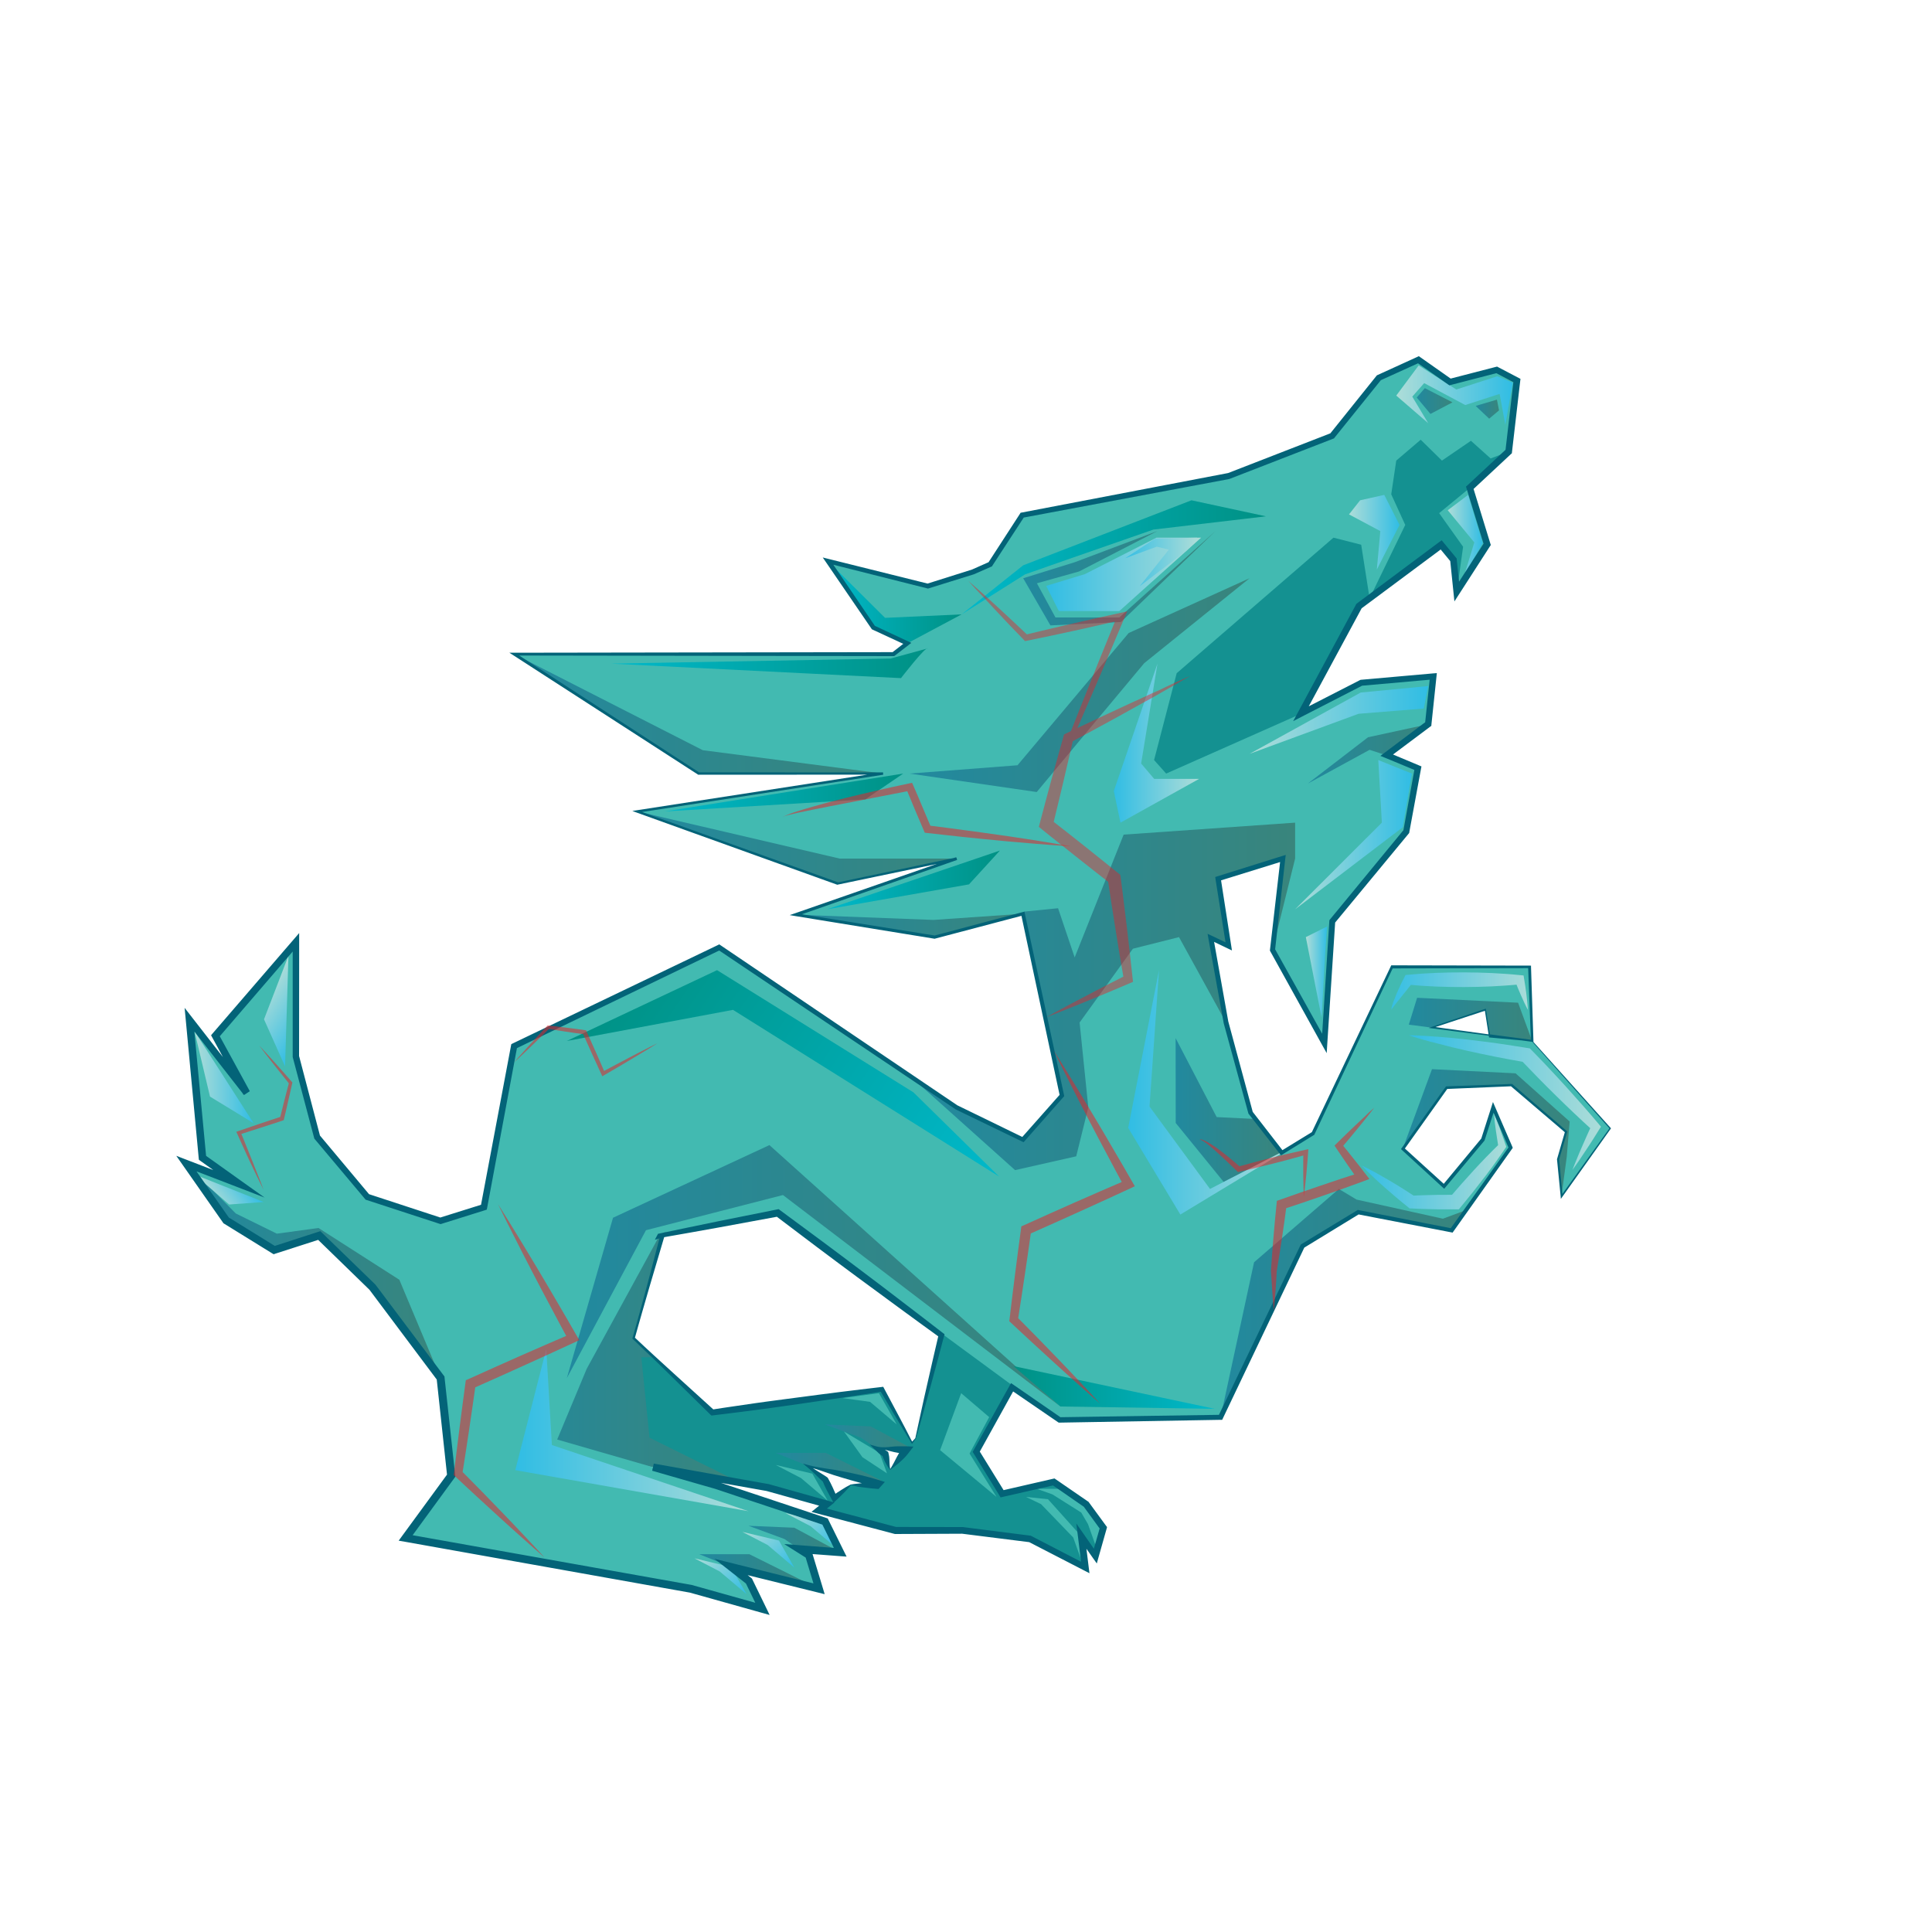 <svg xmlns="http://www.w3.org/2000/svg" xml:space="preserve" id="Layer_1" x="0" y="0" style="enable-background:new 0 0 2000 2000" version="1.1" viewBox="0 0 2000 2000">
  <style>
    .st46{fill:#149191}.st50{fill:#42bab1}.st96{fill:#036378}.st218{opacity:.54}.st219{fill:#e52328}
  </style>
  <path d="m927 1539.9-91.1-22.6 18.5 14.5 14 28.9-74.2-20.8-27.5-4.9-267.7-47.8 47.2-64.5 10.2-89.1 2-18 127.4-36.9-14.4 51.4-15.5 55.2 20.9 19.7 60.7 57.3 175.5-24 35.8 63.8-42.3-3.3 10 6.3z" class="st46"/>
  <linearGradient id="SVGID_1_" x1="498.995" x2="766.732" y1="1405.176" y2="1405.176" gradientUnits="userSpaceOnUse">
    <stop offset="0" style="stop-color:#21899f"/>
    <stop offset="1" style="stop-color:#39857c"/>
  </linearGradient>
  <path d="M766.7 1535 499 1487.2l47.2-64.5 10.2-89.1 119.9-54.9 10.4-3.3-30.8 109.9 20.9 19.7h-12.9l8.5 83.3z" style="fill:url(#SVGID_1_)"/>
  <linearGradient id="SVGID_2_" x1="803.031" x2="926.993" y1="1521.93" y2="1521.93" gradientUnits="userSpaceOnUse">
    <stop offset="0" style="stop-color:#21899f"/>
    <stop offset="1" style="stop-color:#39857c"/>
  </linearGradient>
  <path d="M835.9 1517.3 803 1504h51.8l72.2 35.9z" style="fill:url(#SVGID_2_)"/>
  <linearGradient id="SVGID_3_" x1="853.982" x2="948.858" y1="1488.323" y2="1488.323" gradientUnits="userSpaceOnUse">
    <stop offset="0" style="stop-color:#21899f"/>
    <stop offset="1" style="stop-color:#39857c"/>
  </linearGradient>
  <path d="m906.5 1498.8-15.3-10.5-37.2-13.7 47.4 2 47.5 25.5z" style="fill:url(#SVGID_3_)"/>
  <path d="m977.1 1371.5-29.2 117.6-39.9 48.4-27.3-.4-32.8 26.4 79.1 20.9h69.1l70 8.8 57.2 29.6-4-32.5-21.7-26.6 21.7 26.6 14.5 20.7 8.3-29.3-17.7-24.3-33.6-23.2-53.5 12.3-26.7-43.5 44.6-80.3z" class="st46"/>
  <path d="m1666.7 1168-50.3 70.5-3.7-38.5 8.3-28.3-56.5-48.4-67.2 2.7-45.2 63.3 42.5 38.8 40.4-48.3 10.7-33.4 18 41.8-46 64.5-15 21.1-96.8-18.8-57.6 35.1-84.8 177.3-166.7 2.7-291.7-214.4-122.5 23.6-75.2 137.6-30.6 73.3 164.9 47.6 112.3 37.4 15.8 31.8-42.4-3.3 10 6.3 10.5 34.8-91.1-22.6 18.5 14.5 14 28.9-74.2-20.8-295.2-52.7 47.2-64.5-11-101-70.6-94.1-55-53.5-46.6 15.1-49.6-30.7-41.2-58.8 54.3 20.9-37.6-26.9-13.4-143.1 59.1 75.9-32.3-59.2 83.4-96.7v118.2l22 83.4 51.9 62 75.6 24.8 45-14.1 31.2-166.8 212.4-102.2 196.9 132.7.3.2 48.5 32.7 68.8 33.4 40.3-45.7-40.3-188.2-91.4 24.2-143.7-23.2 166.3-58.1-123 25.8L659.8 840 914 800.8H723.2L532.3 677.1h392.5l14.4-11.1-35.2-16.4-46.9-68.7 103.3 25.8 46.9-14.7 17.8-7.8 33-50.8 213.8-40.6 107.2-41.5 48.3-60.1 41-18.7 32.6 23 48.4-12.5 20.9 10.9-8.5 73.5-40.3 37.7 18.1 58.6-31.5 48.9-3.5-32.9-12.6-15.5-74.2 55.2-10.9 8.1-60.1 111.4 62.3-31.9 74.6-6.6-5.2 49.3-43 32.3 32.3 13.4-12 65.6-76.7 93-8.1 126.3-53.8-96.8 10.8-94.7-67.1 21 11 70-18.5-8.8 15.7 87.4 25.4 93.6 32.3 41.4 32.4-19.9 81.7-172.5h142.4l2.7 76.6-44.2-5.9-4.2-26.3-55.2 18.4 59.4 7.9v.1l.2 1.6 44 4.2z" class="st50"/>
  <path d="m1586 1077.6-44-4.2-.2-1.7z" style="fill:#3e853f"/>
  <path d="m1409.1 563.9 8.7 55.5-10.9 8.1-60.1 111.4-139.6 61.9-12.5-14 23.4-89.9 162.3-140.3zM1521.5 505.1l-31.7 26.1 24.8 34.8-6.5 46.6-3.5-32.9-12.6-15.5-74.2 55.2 36.9-76-14.5-31.7 5.2-34.9 25.3-21.6 22 21.6 30-20.5 20.4 18.3 18.7-7.2z" class="st46"/>
  <linearGradient id="SVGID_5_" x1="532.343" x2="914.039" y1="738.942" y2="738.942" gradientUnits="userSpaceOnUse">
    <stop offset="0" style="stop-color:#21899f"/>
    <stop offset="1" style="stop-color:#39857c"/>
  </linearGradient>
  <path d="m532.3 677.1 195.2 99.5L914 800.8H723.2z" style="fill:url(#SVGID_5_)"/>
  <linearGradient id="SVGID_6_" x1="659.759" x2="990.359" y1="877.328" y2="877.328" gradientUnits="userSpaceOnUse">
    <stop offset="0" style="stop-color:#21899f"/>
    <stop offset="1" style="stop-color:#39857c"/>
  </linearGradient>
  <path d="m659.8 840 209.4 48.8h121.2l-123 25.8z" style="fill:url(#SVGID_6_)"/>
  <linearGradient id="SVGID_7_" x1="824.072" x2="1059.182" y1="958.005" y2="958.005" gradientUnits="userSpaceOnUse">
    <stop offset="0" style="stop-color:#21899f"/>
    <stop offset="1" style="stop-color:#39857c"/>
  </linearGradient>
  <path d="m824.1 946.9 142.2 5.4 92.9-6.4-91.4 24.2z" style="fill:url(#SVGID_7_)"/>
  <linearGradient id="SVGID_8_" x1="1353.881" x2="1478.516" y1="780.393" y2="780.393" gradientUnits="userSpaceOnUse">
    <stop offset="0" style="stop-color:#21899f"/>
    <stop offset="1" style="stop-color:#39857c"/>
  </linearGradient>
  <path d="m1353.9 811.1 62.3-47.9 62.3-13.5-43 32.3-17.7-5.8z" style="fill:url(#SVGID_8_)"/>
  <linearGradient id="SVGID_9_" x1="941.627" x2="1293.51" y1="709.262" y2="709.262" gradientUnits="userSpaceOnUse">
    <stop offset="0" style="stop-color:#21899f"/>
    <stop offset="1" style="stop-color:#39857c"/>
  </linearGradient>
  <path d="m1293.5 598.6-109 87.9-111.3 133.4-131.6-19.1 111.7-8.6 115.1-136.9z" style="fill:url(#SVGID_9_)"/>
  <linearGradient id="SVGID_10_" x1="857.146" x2="995.475" y1="623.408" y2="623.408" gradientUnits="userSpaceOnUse">
    <stop offset="0" style="stop-color:#00b9cb"/>
    <stop offset="1" style="stop-color:#009184"/>
  </linearGradient>
  <path d="m857.1 580.9 59.1 58.7 79.3-3.6-56.3 30-35.2-16.4z" style="fill:url(#SVGID_10_)"/>
  <linearGradient id="SVGID_11_" x1="1059.182" x2="1258.173" y1="598.607" y2="598.607" gradientUnits="userSpaceOnUse">
    <stop offset="0" style="stop-color:#21899f"/>
    <stop offset="1" style="stop-color:#39857c"/>
  </linearGradient>
  <path d="m1198 549.8-85.4 32.2-53.4 16.6 28.2 48.8 73-3.5 97.8-94.1-99.5 89.4h-66.1l-19.2-35.4 43.6-12.2z" style="fill:url(#SVGID_11_)"/>
  <linearGradient id="SVGID_12_" x1="1083.008" x2="1243.358" y1="594.587" y2="594.587" gradientUnits="userSpaceOnUse">
    <stop offset="0" style="stop-color:#30bde4"/>
    <stop offset="1" style="stop-color:#aeddd8"/>
  </linearGradient>
  <path d="M1243.4 556.6h-46.2l-74.1 37.7-40.1 12.2 13.1 26.1h62.6z" style="fill:url(#SVGID_12_)"/>
  <linearGradient id="SVGID_13_" x1="1161.386" x2="1239.99" y1="581.723" y2="581.723" gradientUnits="userSpaceOnUse">
    <stop offset="0" style="stop-color:#30bde4"/>
    <stop offset="1" style="stop-color:#aeddd8"/>
  </linearGradient>
  <path d="m1164.8 577.9 30.5-20.1.6-.4h1.7l26.4-.5 15.1-.3-10.6 13.2-48.7 37.1 38.1-47.9 4.5 13-25.7-6.3 2.4-.4z" style="fill:url(#SVGID_13_)"/>
  <linearGradient id="SVGID_14_" x1="995.475" x2="1310.519" y1="576.936" y2="576.936" gradientUnits="userSpaceOnUse">
    <stop offset="0" style="stop-color:#00b9cb"/>
    <stop offset="1" style="stop-color:#009184"/>
  </linearGradient>
  <path d="m1310.5 534.5-77.1-16.6-174.2 67.3-63.7 50.8 65.6-41.4 46.2-16.2 86.7-30.2z" style="fill:url(#SVGID_14_)"/>
  <linearGradient id="SVGID_15_" x1="1060.966" x2="1059.182" y1="948.173" y2="948.173" gradientUnits="userSpaceOnUse">
    <stop offset="0" style="stop-color:#3a7c3b"/>
    <stop offset="1" style="stop-color:#2e6431"/>
  </linearGradient>
  <path d="m1061 949.7-.8.7-1-4.5z" style="fill:url(#SVGID_15_)"/>
  <linearGradient id="SVGID_16_" x1="586.8" x2="1097.667" y1="1320.659" y2="1320.659" gradientUnits="userSpaceOnUse">
    <stop offset="0" style="stop-color:#21899f"/>
    <stop offset="1" style="stop-color:#39857c"/>
  </linearGradient>
  <path d="m1097.7 1456-287.2-218.9-141.8 36.4-81.9 153.1 47.8-166 161.9-75.2z" style="fill:url(#SVGID_16_)"/>
  <linearGradient id="SVGID_17_" x1="1216.994" x2="1326.805" y1="1149.156" y2="1149.156" gradientUnits="userSpaceOnUse">
    <stop offset="0" style="stop-color:#21899f"/>
    <stop offset="1" style="stop-color:#39857c"/>
  </linearGradient>
  <path d="m1326.8 1193.4-60 30.2-49.7-61.1-.1-87.8 42.5 81.7 40 2z" style="fill:url(#SVGID_17_)"/>
  <linearGradient id="SVGID_18_" x1="193.088" x2="456.137" y1="1315.586" y2="1315.586" gradientUnits="userSpaceOnUse">
    <stop offset="0" style="stop-color:#21899f"/>
    <stop offset="1" style="stop-color:#39857c"/>
  </linearGradient>
  <path d="m456.1 1426.6-70.6-94.1-55-53.5-46.6 15.1-49.6-30.7-41.2-58.8 51 51.6 42.5 20.9 43.1-5.9 83.7 53.6z" style="fill:url(#SVGID_18_)"/>
  <linearGradient id="SVGID_19_" x1="723.931" x2="847.892" y1="1626.832" y2="1626.832" gradientUnits="userSpaceOnUse">
    <stop offset="0" style="stop-color:#21899f"/>
    <stop offset="1" style="stop-color:#39857c"/>
  </linearGradient>
  <path d="m756.8 1622.2-32.9-13.3h51.8l72.2 35.9z" style="fill:url(#SVGID_19_)"/>
  <linearGradient id="SVGID_20_" x1="774.882" x2="869.758" y1="1593.225" y2="1593.225" gradientUnits="userSpaceOnUse">
    <stop offset="0" style="stop-color:#21899f"/>
    <stop offset="1" style="stop-color:#39857c"/>
  </linearGradient>
  <path d="m827.4 1603.7-15.3-10.5-37.2-13.7 47.4 2 47.5 25.5z" style="fill:url(#SVGID_20_)"/>
  <linearGradient id="SVGID_21_" x1="1263.468" x2="1517.748" y1="1349.076" y2="1349.076" gradientUnits="userSpaceOnUse">
    <stop offset="0" style="stop-color:#21899f"/>
    <stop offset="1" style="stop-color:#39857c"/>
  </linearGradient>
  <path d="m1517.7 1252.7-15 21.1-96.8-18.8-57.6 35.1-84.8 177.3 34.7-160.7 87.8-75.9 18.3 11 89.4 19.8z" style="fill:url(#SVGID_21_)"/>
  <linearGradient id="SVGID_22_" x1="1458.359" x2="1586.021" y1="1055.279" y2="1055.279" gradientUnits="userSpaceOnUse">
    <stop offset="0" style="stop-color:#21899f"/>
    <stop offset="1" style="stop-color:#39857c"/>
  </linearGradient>
  <path d="m1571.5 1038-104.5-5.1-8.6 27.8 83.4 11 44.2 5.8-14.5-39.5zm-89.1 25.8 55.2-18.4 4.1 26.3-59.3-7.9z" style="fill:url(#SVGID_22_)"/>
  <linearGradient id="SVGID_23_" x1="1452.095" x2="1624.95" y1="1172.654" y2="1172.654" gradientUnits="userSpaceOnUse">
    <stop offset="0" style="stop-color:#21899f"/>
    <stop offset="1" style="stop-color:#39857c"/>
  </linearGradient>
  <path d="m1624.9 1161-3 36.4-5.5 41.1-3.7-38.5 8.3-28.3-56.5-48.4-67.2 2.7-45.2 63.3 30.3-82.5 86.5 4.3z" style="fill:url(#SVGID_23_)"/>
  <linearGradient id="SVGID_24_" x1="1167.864" x2="1340.737" y1="1130.76" y2="1130.76" gradientUnits="userSpaceOnUse">
    <stop offset="0" style="stop-color:#30bde4"/>
    <stop offset="1" style="stop-color:#aeddd8"/>
  </linearGradient>
  <path d="m1199.8 1004.3-31.9 163.3 54 89.7 118.8-71.9-88.1 45.4-62.6-85.3z" style="fill:url(#SVGID_24_)"/>
  <linearGradient id="SVGID_25_" x1="1478.516" x2="1293.51" y1="745.304" y2="745.304" gradientUnits="userSpaceOnUse">
    <stop offset="0" style="stop-color:#30bde4"/>
    <stop offset="1" style="stop-color:#aeddd8"/>
  </linearGradient>
  <path d="m1293.5 780.4 115.1-63.5 69.9-6.7-4.6 23.3-67.5 5.4z" style="fill:url(#SVGID_25_)"/>
  <linearGradient id="SVGID_26_" x1="1461.639" x2="1340.737" y1="864.022" y2="864.022" gradientUnits="userSpaceOnUse">
    <stop offset="0" style="stop-color:#30bde4"/>
    <stop offset="1" style="stop-color:#aeddd8"/>
  </linearGradient>
  <path d="m1426.8 786.8 3.7 64.8-89.8 89.7 111.4-84.9 9.5-55.6z" style="fill:url(#SVGID_26_)"/>
  <linearGradient id="SVGID_27_" x1="1373.803" x2="1351.795" y1="1006.174" y2="1006.174" gradientUnits="userSpaceOnUse">
    <stop offset="0" style="stop-color:#30bde4"/>
    <stop offset="1" style="stop-color:#aeddd8"/>
  </linearGradient>
  <path d="m1373.8 959.1-22 11 16.3 83.1 3.6-64.1z" style="fill:url(#SVGID_27_)"/>
  <linearGradient id="SVGID_28_" x1="1152.997" x2="1241.261" y1="769.295" y2="769.295" gradientUnits="userSpaceOnUse">
    <stop offset="0" style="stop-color:#30bde4"/>
    <stop offset="1" style="stop-color:#aeddd8"/>
  </linearGradient>
  <path d="M1198.2 687 1153 818.9l6.9 32.7 81.4-45.3h-46.5l-13.5-15.9z" style="fill:url(#SVGID_28_)"/>
  <linearGradient id="SVGID_29_" x1="632.608" x2="960.404" y1="686.538" y2="686.538" gradientUnits="userSpaceOnUse">
    <stop offset="0" style="stop-color:#00b9cb"/>
    <stop offset="1" style="stop-color:#009184"/>
  </linearGradient>
  <path d="M960.4 671.2c-2.5-1.9-27.7 30.8-27.7 30.8l-300.1-15 289.4-5.3 38.4-10.5z" style="fill:url(#SVGID_29_)"/>
  <linearGradient id="SVGID_30_" x1="687.952" x2="934.993" y1="820.397" y2="820.397" gradientUnits="userSpaceOnUse">
    <stop offset="0" style="stop-color:#00b9cb"/>
    <stop offset="1" style="stop-color:#009184"/>
  </linearGradient>
  <path d="m688 840 247-39.2-39.2 26.7z" style="fill:url(#SVGID_30_)"/>
  <linearGradient id="SVGID_31_" x1="856.157" x2="1035.098" y1="910.856" y2="910.856" gradientUnits="userSpaceOnUse">
    <stop offset="0" style="stop-color:#00b9cb"/>
    <stop offset="1" style="stop-color:#009184"/>
  </linearGradient>
  <path d="m856.2 941.3 178.9-60.8-32 35z" style="fill:url(#SVGID_31_)"/>
  <linearGradient id="SVGID_32_" x1="1448.798" x2="1396.463" y1="550.995" y2="550.995" gradientUnits="userSpaceOnUse">
    <stop offset="0" style="stop-color:#30bde4"/>
    <stop offset="1" style="stop-color:#aeddd8"/>
  </linearGradient>
  <path d="m1433 512.3-25 5.6-11.5 14.6 32.4 17.3-3.6 39.8 23.5-46.2z" style="fill:url(#SVGID_32_)"/>
  <linearGradient id="SVGID_33_" x1="1534.957" x2="1498.68" y1="553.465" y2="553.465" gradientUnits="userSpaceOnUse">
    <stop offset="0" style="stop-color:#30bde4"/>
    <stop offset="1" style="stop-color:#aeddd8"/>
  </linearGradient>
  <path d="m1498.7 528.2 27.5 33.3-10.1 33.1 18.9-32.4-15.2-49.9z" style="fill:url(#SVGID_33_)"/>
  <linearGradient id="SVGID_34_" x1="1566.147" x2="1445.434" y1="409.014" y2="409.014" gradientUnits="userSpaceOnUse">
    <stop offset="0" style="stop-color:#30bde4"/>
    <stop offset="1" style="stop-color:#aeddd8"/>
  </linearGradient>
  <path d="m1468.6 378.3-23.2 31.2 33.1 28.6-16.5-27.5 12.3-14 42.5 22.7 35.6-11.5 5.9 31.9 7.8-43.5-16.1-6.7-42.4 13.7z" style="fill:url(#SVGID_34_)"/>
  <linearGradient id="SVGID_35_" x1="262.463" x2="201.311" y1="1115.035" y2="1115.035" gradientUnits="userSpaceOnUse">
    <stop offset="0" style="stop-color:#30bde4"/>
    <stop offset="1" style="stop-color:#aeddd8"/>
  </linearGradient>
  <path d="m201.3 1067.3 16.1 67.9 45.1 27.5z" style="fill:url(#SVGID_35_)"/>
  <linearGradient id="SVGID_36_" x1="514.585" x2="472.94" y1="-786.983" y2="-786.983" gradientTransform="rotate(-35.679 3499.409 620.329)" gradientUnits="userSpaceOnUse">
    <stop offset="0" style="stop-color:#30bde4"/>
    <stop offset="1" style="stop-color:#aeddd8"/>
  </linearGradient>
  <path d="m201.3 1215.8 35.9 31.1 35.8-2.6z" style="fill:url(#SVGID_36_)"/>
  <linearGradient id="SVGID_37_" x1="1230.493" x2="1168.63" y1="2793.13" y2="2793.13" gradientTransform="rotate(34.401 3568.964 461.732)" gradientUnits="userSpaceOnUse">
    <stop offset="0" style="stop-color:#30bde4"/>
    <stop offset="1" style="stop-color:#aeddd8"/>
  </linearGradient>
  <path d="m298.6 989.4-25.3 65.8 21.8 48.8z" style="fill:url(#SVGID_37_)"/>
  <linearGradient id="SVGID_38_" x1="1001.773" x2="631.68" y1="1265.479" y2="1012.08" gradientUnits="userSpaceOnUse">
    <stop offset="0" style="stop-color:#00b9cb"/>
    <stop offset="1" style="stop-color:#009184"/>
  </linearGradient>
  <path d="m1034.3 1218-275.5-172.6-172 32.2 155.5-73.3 203.3 126.5z" style="fill:url(#SVGID_38_)"/>
  <linearGradient id="SVGID_39_" x1="1457.084" x2="1661.065" y1="1141.499" y2="1141.499" gradientUnits="userSpaceOnUse">
    <stop offset="0" style="stop-color:#30bde4"/>
    <stop offset="1" style="stop-color:#aeddd8"/>
  </linearGradient>
  <path d="M1458.4 1071.7c10.4.2 20.7.8 31 1.6s20.6 1.8 30.8 3 20.5 2.5 30.6 3.9c5.1.7 10.2 1.5 15.3 2.3 5.1.8 10.2 1.6 15.2 2.4l2.4.4 1.8 1.8 9 9.3c3 3.1 6 6.2 8.9 9.4l8.8 9.4 8.7 9.5c11.6 12.8 23 25.7 34.1 38.9l2.3 2.8-1.6 2.5-6.7 10.7c-2.3 3.5-4.5 7.1-6.9 10.6-2.3 3.5-4.6 7-7 10.5-1.2 1.7-2.4 3.5-3.6 5.2-1.2 1.7-2.4 3.5-3.7 5.2.7-2 1.5-3.9 2.3-5.9.8-2 1.6-3.9 2.4-5.9 1.6-3.9 3.2-7.8 4.9-11.6 1.7-3.9 3.4-7.7 5.1-11.6l5.2-11.5.7 5.3c-12.8-11.6-25.3-23.5-37.6-35.6l-9.2-9.1-9.1-9.2-9-9.3-9-9.3 4.2 2.2c-5.1-.9-10.1-1.8-15.2-2.7-5.1-.9-10.1-1.9-15.2-2.9-10.1-2-20.2-4.2-30.2-6.4-10-2.3-20.1-4.7-30.1-7.4-9.8-2.4-19.8-5.2-29.6-8.5z" style="fill:url(#SVGID_39_)"/>
  <linearGradient id="SVGID_40_" x1="1432.801" x2="1588.846" y1="1025.909" y2="1025.909" gradientUnits="userSpaceOnUse">
    <stop offset="0" style="stop-color:#30bde4"/>
    <stop offset="1" style="stop-color:#aeddd8"/>
  </linearGradient>
  <path d="M1440.4 1045.4c-.1-.8.1-1.6.2-2.3.2-.8.4-1.5.6-2.3.4-1.5.9-3 1.5-4.4 1.1-2.9 2.2-5.7 3.4-8.6 1.2-2.8 2.5-5.6 3.8-8.3 1.3-2.8 2.7-5.5 4.1-8.2l1-2 3.3-.3c9.6-.9 19.1-1.5 28.7-1.9 9.6-.4 19.1-.5 28.7-.5 9.6 0 19.1.3 28.7.7 9.6.5 19.1 1.1 28.7 2.1l4.1.4.5 3.1c.5 2.7.9 5.4 1.3 8.1.4 2.7.8 5.4 1.1 8.1.3 2.7.6 5.4.9 8.2.1 1.4.3 2.7.4 4.1.1 1.4.2 2.7.3 4.1-.7-1.2-1.3-2.5-1.9-3.7-.6-1.2-1.2-2.5-1.8-3.7-1.2-2.5-2.3-5-3.4-7.5s-2.1-5-3.2-7.5c-1-2.5-2-5.1-3-7.6l4.6 3.5c-9.6 1-19.1 1.6-28.7 2.1-9.6.4-19.1.7-28.7.7-9.6 0-19.1-.1-28.7-.5-9.6-.4-19.1-1-28.7-1.9l4.3-2.4c-1.9 2.3-3.7 4.7-5.6 7.1l-5.7 7.1-5.7 7.1-2.8 3.6c-.5.6-.9 1.2-1.3 1.8-.3.3-.8.9-1 1.7z" style="fill:url(#SVGID_40_)"/>
  <linearGradient id="SVGID_41_" x1="1405.276" x2="1563.356" y1="1202.052" y2="1202.052" gradientUnits="userSpaceOnUse">
    <stop offset="0" style="stop-color:#30bde4"/>
    <stop offset="1" style="stop-color:#aeddd8"/>
  </linearGradient>
  <path d="M1546.5 1152.3c1.1 2.8 2.2 5.5 3.3 8.3 1 2.8 2.1 5.6 3.1 8.3 2 5.6 3.9 11.2 5.9 16.8l.5 1.5-1.3 1.9c-3.6 5.2-7.1 10.4-10.8 15.5-1.8 2.6-3.7 5.1-5.6 7.6-1.9 2.5-3.7 5.1-5.7 7.5-3.8 5-7.7 9.9-11.6 14.9-3.9 4.9-7.9 9.8-11.9 14.6l-2.2 2.7h-20.5l-5.6-.1-11.3-.3-5.6-.2-5.6-.3-2.5-.1-1.4-1.2c-4.2-3.3-8.3-6.8-12.4-10.2-4.1-3.5-8.2-7-12.2-10.5-4-3.6-8-7.2-11.9-10.9-3.9-3.7-7.8-7.5-11.5-11.5 4.9 2.3 9.7 4.8 14.5 7.4 4.7 2.6 9.4 5.3 14 8s9.2 5.5 13.8 8.4c4.5 2.9 9.1 5.7 13.5 8.7l-3.9-1.3 5.6-.3 5.6-.2 11.3-.3 5.6-.1h5.6c3.8 0 7.5-.1 11.3 0l-5.8 2.7c4-4.8 8.2-9.5 12.3-14.2 4.2-4.7 8.4-9.4 12.6-14 2.1-2.3 4.3-4.6 6.4-6.9 2.1-2.3 4.3-4.6 6.5-6.8 4.4-4.5 8.8-9 13.4-13.4l-.8 3.4c-.9-5.8-1.9-11.7-2.7-17.6-.4-2.9-.8-5.9-1.2-8.8-.1-3.1-.5-6.1-.8-9z" style="fill:url(#SVGID_41_)"/>
  <linearGradient id="SVGID_42_" x1="941.921" x2="1340.737" y1="1031.44" y2="1031.44" gradientUnits="userSpaceOnUse">
    <stop offset="0" style="stop-color:#21899f"/>
    <stop offset="1" style="stop-color:#39857c"/>
  </linearGradient>
  <path d="M1340.7 851.6v37.2l-23.5 94.7 10.8-94.7-67.1 21 11 70-16.7-9.7 13.9 88.3-48.6-88.3-47.7 12-55.2 76.4 9 87.9-12.5 50.6-63.3 14.3-108.9-97.6 48.5 32.7 68.8 33.4 40.3-45.7-39.4-190.4 35.2-3.5 17.2 50.9 50.7-127.1z" style="fill:url(#SVGID_42_)"/>
  <path d="m995 1442.2 29 24.8-20.3 37.7 27.9 44.9-58.4-48.4zM1062.1 1549.6l22.8 2.4 34.4 38.3v24.5l-8.3-23.2-33.3-34.5z" class="st50"/>
  <path d="M1073.2 1541.2h23l27.6 18.5 14.9 22.5-4.5 17.8-7.9-22.2-7-12-29.8-18.8z" class="st50"/>
  <linearGradient id="SVGID_43_" x1="533.428" x2="774.882" y1="1480.445" y2="1480.445" gradientUnits="userSpaceOnUse">
    <stop offset="0" style="stop-color:#30bde4"/>
    <stop offset="1" style="stop-color:#aeddd8"/>
  </linearGradient>
  <path d="m565.5 1396.5-32.1 125.4 241.5 42.5-203.6-68.5z" style="fill:url(#SVGID_43_)"/>
  <linearGradient id="SVGID_44_" x1="771.588" x2="726.195" y1="1651.402" y2="1606.009" gradientUnits="userSpaceOnUse">
    <stop offset="0" style="stop-color:#30bde4"/>
    <stop offset="1" style="stop-color:#aeddd8"/>
  </linearGradient>
  <path d="m719 1613.2 26.1 13.6 27.7 23.4-16-28z" style="fill:url(#SVGID_44_)"/>
  <linearGradient id="SVGID_45_" x1="821.125" x2="775.732" y1="1624.005" y2="1578.612" gradientUnits="userSpaceOnUse">
    <stop offset="0" style="stop-color:#30bde4"/>
    <stop offset="1" style="stop-color:#aeddd8"/>
  </linearGradient>
  <path d="m768.5 1585.8 26.2 13.6 27.6 23.4-15.9-28z" style="fill:url(#SVGID_45_)"/>
  <linearGradient id="SVGID_46_" x1="865.584" x2="820.192" y1="1604.46" y2="1559.067" gradientUnits="userSpaceOnUse">
    <stop offset="0" style="stop-color:#30bde4"/>
    <stop offset="1" style="stop-color:#aeddd8"/>
  </linearGradient>
  <path d="m813 1566.3 26.1 13.6 27.7 23.4-16-28z" style="fill:url(#SVGID_46_)"/>
  <path d="m803 1516.5 26.2 13.6 27.6 23.4-15.9-28zM873.7 1481.9l19.1 26.6 25.4 16.7-7.7-21.2zM872.3 1447.3l28.4 3.9 27.6 23.4-18.4-32.4z" class="st50"/>
  <linearGradient id="SVGID_47_" x1="1257.398" x2="1049.237" y1="1436.271" y2="1436.271" gradientUnits="userSpaceOnUse">
    <stop offset="0" style="stop-color:#00b9cb"/>
    <stop offset="1" style="stop-color:#009184"/>
  </linearGradient>
  <path d="m1257.4 1458.4-208.2-44.2 48.5 41.8z" style="fill:url(#SVGID_47_)"/>
  <linearGradient id="SVGID_48_" x1="1466.622" x2="1503.614" y1="415.14" y2="415.14" gradientUnits="userSpaceOnUse">
    <stop offset="0" style="stop-color:#21899f"/>
    <stop offset="1" style="stop-color:#39857c"/>
  </linearGradient>
  <path d="m1475 401.8-8.4 9.7 14.2 17 22.8-12z" style="fill:url(#SVGID_48_)"/>
  <linearGradient id="SVGID_49_" x1="1527.571" x2="1551.845" y1="423.539" y2="423.539" gradientUnits="userSpaceOnUse">
    <stop offset="0" style="stop-color:#21899f"/>
    <stop offset="1" style="stop-color:#39857c"/>
  </linearGradient>
  <path d="m1541.6 433.4 10.2-8.6-2.2-11.1-22 6.5z" style="fill:url(#SVGID_49_)"/>
  <path d="m1585.8 1078-43.9-4h-.4l-.1-.4-.3-1.7v-.1l.4.4-59.4-7.7-3.1-.4 2.9-1 55.2-18.6 1-.3.2 1 4.2 26.3-.8-.8 44.3 5.8-1.2 1.1-2.9-76.6 1.3 1.2-142.5.3 1.4-.9-81.3 172.6-.2.5-.5.3-32.4 20-1.6 1-1.1-1.4-32.3-41.4-.3-.3-.1-.4-25.6-93.5v-.2l-15.8-87.4-.8-4.7 4.3 2 18.5 8.8-3.5 2.6-11.1-70-.3-2.2 2.1-.7 67-21 3.9-1.2-.5 4-10.6 94.7-.3-1.7 53.9 96.7-5.4 1.2 8-126.3.1-1 .6-.8 76.6-93.1-.7 1.4 11.9-65.6 1.9 3.5-32.3-13.4-5.2-2.1 4.5-3.4 43-32.3-1.3 2.2 5.2-49.3 3.5 3.6-74.6 6.6 1.2-.3-62.3 32-9.5 4.9 5.1-9.4 60-111.4.4-.7.6-.4 85-63.4 2.6-1.9 2.1 2.5 12.7 15.4.7.8.1 1 3.4 32.9-6.3-1.5 31.5-48.9-.4 2.8-18-58.6-.6-2 1.6-1.4 40.3-37.6-1.1 2.1 8.5-73.5 1.8 3.4-20.9-11 2.4.3-48.3 12.5-1.5.4-1.3-.9-32.7-23 3.3.3-41 18.6 1.2-.9-48.4 60.1-.5.7-.8.3-107.2 41.6-.3.1-.3.1-213.8 40.1 1.8-1.2-33.1 50.8-.4.7-.7.3-17.8 7.8-.1.1h-.1l-46.9 14.6-.7.2-.7-.2-103.2-26 2.5-3.6 46.8 68.9-.9-.8 35.1 16.4 3.2 1.5-2.8 2.2-14.4 11.1-.6.4h-.7l-392.4-.6.8-2.7L724 799.7l-.7-.2 190.8.1.2 2.4L660 841.3l.2-2.3 207.7 74.5h-.7l122.9-25.9.7 2.6-166.2 58.2-.3-2.9 143.7 23h-.7l91.4-24.3 1.8-.5.4 1.9 40.6 188.1.2 1-.7.8-40.3 45.7-1.1 1.2-1.5-.7-68.9-33.3-.1-.1-.1-.1-245.8-165.1 2.7.2-212.2 102.4 1.7-2.2-31.1 166.8-.4 1.9-1.8.6-45 14.1-1 .3-1-.3-75.7-24.7-.9-.3-.6-.7-52-61.9-.5-.6-.2-.7-22.1-83.4-.1-.4V975.5l6.2 2.3-83.3 96.8.4-4.1 32.3 59.1-6 4-59.2-75.8 6.6-2.6 13.5 143-1.6-2.7 37.7 26.9 24.3 17.3-27.8-10.7-54.4-20.9 4.5-5.8 41.2 58.8-1.1-1.1 49.7 30.7-3.2-.4 46.6-15.1 2.2-.7 1.7 1.6 55 53.4.2.2.2.2 70.7 94.1.7.9.1 1.1 11 101 .2 1.6-.9 1.3-47.2 64.6-2.6-6.4 295.2 52.6h.2l.2.1 74.2 20.8-4.7 5.7-14-28.9 1.1 1.4-18.5-14.5-14.7-11.6 18.2 4.5 91 22.6-4.8 5-10.5-34.8 1.7 2.2-10-6.3-13.5-8.5 15.9 1.2 42.4 3.3-3.8 5.7-15.7-31.8 2.3 2-88.5-29.5-22.1-7.4c-1.8-.7-3.7-1.1-5.6-1.7l-5.6-1.6-11.2-3.2-44.8-12.9 1.7-7.4 118.1 21.1h.4l61.6 17.3 6.9 1.9-5.6 4.5-7.9 6.3-1.4-6.4 79.1 21-.9-.1 69.1.1h.4l70 8.9.6.1.5.3 57.2 29.6-5 3.5-4-32.5-1.7-13.6 7.8 11.2 14.4 20.7-6 1 8.4-29.3.5 2.9-17.7-24.3.8.8-33.5-23.2 2.6.5-53.5 12.2-2.2.5-1.2-2-26.7-43.5-1-1.6.9-1.6 37.2-66.7 1.6-2.9 2.8 1.9 49.1 33.9-1.7-.5 166.7-2.5-2.4 1.6 85.1-177.1.3-.7.6-.4 57.7-35 .8-.5.9.2 96.7 19-2.2.9 61.2-85.6-.2 1.9-17.9-41.8 3.6-.2-10.8 33.4-.1.3-.2.3-40.4 48.3-1.2 1.4-1.3-1.2-42.4-38.9-1-1 .8-1.1 45.4-63.2.4-.6h.7l67.2-2.5h.5l.4.3 56.3 48.5.5.5-.2.7-8.3 28.3v-.4l3.6 38.5-1.7-.5 50.5-70.4v.9l-80.6-90.5zm.4-.7 81.1 90.3.4.4-.3.5-50.2 70.6-1.4 2-.2-2.5-3.8-38.5v-.2l.1-.2 8.2-28.3.3 1.1-56.6-48.3.9.3-67.2 2.8 1.1-.6-45.1 63.4-.2-2.1 42.6 38.7-2.5.2 40.2-48.5-.3.6 10.7-33.4 1.5-4.8 2 4.6 18.1 41.8.4 1-.6.9-60.9 85.8-.8 1.1-1.4-.3-96.8-18.7 1.7-.3-57.6 35.2.9-1-84.6 177.4-.7 1.5h-1.7l-166.6 2.9h-.9l-.8-.5-49.2-33.7 4.4-1-37 66.8-.1-3.2 26.8 43.4-3.4-1.4 53.5-12.3 1.4-.3 1.2.8 33.6 23.1.5.3.3.5 17.8 24.3 1 1.3-.4 1.6-8.3 29.3-1.9 6.8-4.1-5.8-14.5-20.6 6.2-2.4 4 32.5.8 6.4-5.8-3-57.2-29.5 1.2.4-70-8.8h.4l-69.4.3h-.5l-.5-.1-79-20.9-7-1.9 5.7-4.6 7.9-6.3 1.3 6.4-61.6-17.2.4.1-118.1-21 1.7-7.4 44.9 12.9 11.2 3.2 5.6 1.6c1.9.6 3.8 1 5.6 1.7l22.2 7.4 88.6 29.5 1.5.5.7 1.5 15.7 31.8 3.1 6.2-6.9-.5-42.4-3.2 2.4-7.3 10 6.3 1.3.8.4 1.4 10.5 34.7 2 6.7-6.8-1.7-91.1-22.5 3.4-7.1 18.5 14.5.7.6.4.8 14 28.8 3.9 8.1-8.6-2.4-74.2-20.8.4.1-295.2-52.7-6.4-1.1 3.8-5.2 47.2-64.5-.8 2.8-10.9-101 .8 2-70.6-94.2.4.5-54.9-53.4 3.9.9-46.6 15-1.7.6-1.5-.9-49.7-30.7-.7-.4-.5-.7-41.2-58.9-7.2-10.3 11.7 4.5 54.3 20.9-3.6 6.6-37.6-26.9-1.4-1-.2-1.7-13.4-143.1-1.2-12.5 7.7 9.9 59.1 75.9-6 4-32.2-59.2-1.2-2.2 1.6-1.9 83.4-96.7 6.2-7.2v9.5l-.1 118.3-.1-.9 21.9 83.4-.7-1.3 51.9 62-1.5-1 75.7 24.8h-2l45-14.1-2.2 2.5 31.4-166.7.3-1.5 1.4-.7 212.5-101.9 1.4-.7 1.3.9 245.4 165.9-.3-.2 68.8 33.5-2.6.5 40.4-45.6-.5 1.8-40.1-188.2 2.2 1.4-91.4 24.1-.4.1-.4-.1-143.7-23.4-5.8-1 5.6-1.9 166.3-57.9.7 2.6-123 25.7-.3.1-.3-.1-207.6-74.7-4.3-1.6 4.5-.7 254.3-39.3.2 2.4-190.4.1h-.4l-.3-.2-191-123.4-4.2-2.7h5.1l392.4-.6-1.3.4 14.4-11.2.4 3.7-35.2-16.3-.6-.3-.3-.5-47-68.7-3.5-5.1 6 1.5L961 604.3h-1.4l46.9-14.8-.3.1 17.8-7.9-1.1 1 33-50.9.6-1 1.1-.2 213.7-40.9-.5.2 107.1-41.6-1.3 1 48.3-60.2.5-.6.7-.3 41-18.7 1.7-.8 1.5 1.1 32.7 23-2.8-.5 48.3-12.5 1.3-.3 1.1.6 21 11 2.1 1.1-.3 2.3-8.5 73.5-.1 1.2-.9.8-40.3 37.6.9-3.5 18 58.6.5 1.5-.9 1.3-31.5 48.9-5.3 8.2-1-9.7-3.4-33 .8 1.8-12.7-15.4 4.7.6-85.1 63.3 1-1.1-60.1 111.4-4.4-4.5 62.3-31.9.6-.3.6-.1 74.6-6.6 3.9-.3-.4 3.9-5.2 49.3-.1 1.4-1.1.8-43 32.2-.7-5.5 32.2 13.5 2.4 1-.5 2.5-12.1 65.6-.1.8-.5.6-76.8 92.9.7-1.7-8.2 126.3-.6 9.8-4.8-8.6-53.6-96.8-.4-.8.1-.9 10.9-94.7 3.4 2.8-67.1 20.8 1.8-2.8 10.9 70.1.7 4.6-4.2-2-18.5-8.9 3.4-2.6 15.6 87.5v-.2l25.3 93.6-.4-.7 32.2 41.5-2.7-.5 32.5-19.9-.7.8 82-172.3.4-.9h1l142.5.3h1.2v1.2l2.5 76.6v1.3l-1.3-.2-44.2-6-.7-.1-.1-.7-4.1-26.4 1.2.7-55.3 18.2-.1-1.4 59.3 8.1h.4l.1.3v.1l.2 1.7-.5-.4 43.9 4.7z" class="st96"/>
  <path d="M880.9 1537.5c-1.3 1.5-2.6 2.9-3.9 4.3-1.3 1.4-2.5 2.7-3.8 4-2.5 2.6-5.1 5-7.7 7.4l-2.6 2.4-1.9-3.4c-1.7-3.1-3.4-6.2-5-9.3-1.6-3.1-3.1-6.3-4.4-9.6l.9 1.1c-1.4-1.3-2.9-2.7-4.3-4l-4.2-4.1c-1.4-1.4-2.8-2.7-4.3-4-1.4-1.3-2.9-2.6-4.4-3.8l-4.1-3.4 5.1 1.4c3.1.8 6.1 1.5 9.2 2.1 3.1.6 6.2 1.1 9.4 1.6l9.4 1.4c3.1.5 6.2 1.1 9.3 1.7 6.2 1.3 12.4 2.5 18.6 4 6.2 1.5 12.3 3.2 18.3 5.1l5.5 1.7-3.6 4-1.7 1.9-1.2 1.4-1.4-.1-6.6-.6c-2.2-.2-4.4-.5-6.7-.8-2.3-.3-4.5-.6-6.8-.9-2.4-.7-4.7-1.1-7.1-1.5zm-.3-.7c2.1-.4 4.4-.7 6.6-.9 2.2-.3 4.5-.5 6.8-.7 2.3-.2 4.6-.4 7-.6 2.3-.1 4.7-.3 7.1-.4l-2.7 1.2 1.5-2.1 1.9 5.7c-6.2-1.1-12.4-2.5-18.6-4.1-6.1-1.6-12.2-3.4-18.3-5.2-3-.9-6.1-1.8-9.1-2.8l-9-3.1c-3-1-6-2.1-9-3-3-.9-6.1-1.7-9.2-2.4l1-2c1.6 1.2 3.2 2.3 4.8 3.4 1.6 1.1 3.3 2.1 5 3.2l5 3.1c1.7 1 3.3 2.1 4.9 3.2l.4.3.5.8c1.8 3.1 3.3 6.2 4.8 9.4s2.9 6.4 4.3 9.7l-4.5-1c3.1-2.2 6.3-4.4 9.4-6.3 1.6-1 3.2-1.9 4.7-2.9 1.6-.9 3.2-1.7 4.7-2.5zM921.3 1521.7c-.6-.8-1.2-1.8-1.9-2.8-.7-1.1-1.5-2.3-2.2-3.7-.8-1.4-1.5-2.8-2.2-4.4-.7-1.5-1.3-3.1-1.8-4.7l1.4 1.9c-1.7-1-3.3-2.2-4.8-3.5-1.5-1.4-2.9-2.8-4.3-4.2l-5.2-4.9 6.2 1.7c2.6.7 5.2 1.1 7.8 1.1 2.6.1 5.3-.2 7.9-.5 2.7-.3 5.3-.5 7.9-.5h7.9l7.6.3-4.8 6.3c-1.5 2-3.2 3.9-4.9 5.7-1.8 1.8-3.6 3.4-5.4 5-1.8 1.5-3.5 2.9-5.1 4.1-1.4 1.1-2.8 2.2-4.1 3.1zm.2-.8c1.5-2.5 2.8-4.7 3.9-6.8l3.1-6c1-1.8 1.9-3.5 2.9-5.1 1-1.6 2.1-3 3.4-4.4l2.8 6.6c-2.6-.3-5.2-.8-7.8-1.2-2.6-.4-5.2-1-7.8-1.7-2.6-.7-5.2-1.4-7.8-1.7-2.6-.4-5.2-.4-7.9-.1l1-3.2c1.9.7 3.8 1.3 5.7 2.1 1.9.8 3.6 1.7 5.2 2.8l1.2.8.3 1.1c.3 1.1.5 2.2.7 3.4.2 1.2.2 2.4.3 3.7.1 1.3.1 2.8.2 4.4.1 1.7.3 3.4.6 5.3zM948.2 1489.3l-3.6 4.8-.5.7-.5-.8c-5.5-9-11-18.1-16.4-27.2-5.4-9.1-10.8-18.2-16.2-27.4l2.3 1.1-21.9 3.4-21.9 3.3c-14.6 2.2-29.2 4.3-43.8 6.4l-21.9 3.1-21.9 3c-7.3 1-14.6 1.9-22 2.8-7.3.9-14.7 1.8-22 2.7l-1.4.2-1-.9-40-39.3c-6.7-6.6-13.3-13.1-20.1-19.6-6.7-6.5-13.5-13-20.3-19.4l-.5-.5.2-.7c2.6-8.9 5-17.8 7.5-26.7 2.5-8.9 4.9-17.8 7.3-26.7l7.1-26.8 7-26.8 2.8 2.8-3.4 1-5.2 1.6 2.6-4.9.2-.4.5-.9 1.1-.2 30.5-6.4c10.2-2.1 20.4-4.2 30.5-6.3l61.2-12.3 1.6-.3 1.3 1 42.5 31.4c14.1 10.6 28.3 21 42.3 31.7 14.1 10.6 28.1 21.2 42.1 32 14 10.7 28 21.4 41.9 32.2l1.6 1.2-.5 1.8-7.1 26.7-7.2 26.6c-2.4 8.9-4.9 17.7-7.3 26.5-2.5 8.9-5 17.7-7.5 26.5zm-.7-.4c1.9-9 3.9-18 5.9-27 2-9 3.9-18 6-26.9l6.1-26.8 6.2-26.7 1.1 3c-14.3-10.3-28.5-20.7-42.7-31.1-14.2-10.4-28.4-20.9-42.6-31.3-14.2-10.4-28.3-21.1-42.4-31.6l-42.2-31.9 2.9.7-61.3 11.3c-10.2 1.9-20.5 3.7-30.7 5.5l-30.7 5.4 1.6-1.2-.2.4-2.7-3.3 3.4-.9 3.9-1.1-1.1 3.8-15.7 53.1c-2.6 8.9-5.2 17.7-7.7 26.6-2.5 8.9-5.1 17.7-7.5 26.6l-.3-1.2c6.8 6.4 13.6 12.8 20.5 19.1 6.9 6.4 13.8 12.7 20.7 18.9l41.5 37.7-2.4-.8c7.3-1.1 14.6-2.3 21.9-3.3 7.3-1.1 14.6-2.2 21.9-3.2 7.3-1 14.6-2.1 21.9-3l22-2.9c14.6-2 29.3-3.8 43.9-5.7l22-2.7 22-2.6 1.6-.2.7 1.3c5 9.3 10 18.7 14.9 28 5 9.4 9.9 18.7 14.7 28.2l-1-.1 3.9-4.1z" class="st96"/>
  <g class="st218">
    <path d="M1090.7 1087.3c7.1 11.2 14 22.4 20.9 33.7l10.3 17c3.4 5.6 6.8 11.3 10.2 17l10.1 17 10 17.1 10 17.1 9.9 17.2 2.7 4.6-4.9 2.3-26.3 12.1-26.4 12-26.4 11.9-26.5 11.8 3.2-4.2-3.3 23.2-3.4 23.2-3.5 23.2-3.6 23.1-1.3-3.7 21.9 22.2 21.7 22.4c7.2 7.5 14.4 15 21.5 22.6l10.7 11.4c3.5 3.8 7.1 7.6 10.6 11.5-4-3.4-7.8-6.8-11.8-10.3l-11.7-10.4c-7.8-6.9-15.5-13.9-23.2-20.9l-23-21.1c-7.7-7-15.2-14.2-22.8-21.2l-1.5-1.4.3-2.3c.9-7.8 1.8-15.5 2.8-23.3l2.9-23.2 3-23.2 3.1-23.2.4-3 2.8-1.2 26.4-11.9 26.5-11.8 26.5-11.6 26.6-11.5-2.3 6.9-9.4-17.5-9.3-17.5-9.3-17.5-9.2-17.6c-3-5.9-6.1-11.7-9.1-17.6l-9-17.7c-6.1-12-12.1-23.8-17.8-35.7z" class="st219"/>
  </g>
  <g class="st218">
    <path d="M680.5 1080c-4.5 2.9-9.1 5.7-13.7 8.5s-9.2 5.6-13.8 8.3c-4.6 2.8-9.2 5.5-13.8 8.2s-9.2 5.4-13.9 8.1l-1.8 1.1-.9-2-4.9-10.7-4.9-10.7-4.8-10.7-4.8-10.7 1.7 1.3-9.4-1.3c-3.1-.4-6.3-.9-9.4-1.4-6.3-1-12.5-1.9-18.8-2.9l1.5-.5-9 8.9-9.1 8.8-9.1 8.7c-3.1 2.9-6.1 5.8-9.3 8.6 2.8-3.2 5.5-6.4 8.4-9.5l8.5-9.4 8.5-9.3 8.6-9.3.6-.6.9.1c6.3.7 12.6 1.5 18.9 2.3 3.1.4 6.3.8 9.4 1.2l9.4 1.3 1.2.2.5 1.1 4.8 10.7 4.8 10.7 4.7 10.7 4.7 10.8-2.8-.9c4.7-2.6 9.4-5.1 14.2-7.6 4.7-2.5 9.5-5 14.2-7.5s9.5-4.9 14.3-7.4c4.8-2.5 9.6-4.8 14.4-7.2z" class="st219"/>
  </g>
  <g class="st218">
    <path d="M272.8 1231.6c-2.4-4.8-4.8-9.6-7.1-14.4-2.3-4.8-4.6-9.7-6.9-14.5s-4.5-9.7-6.7-14.6-4.5-9.7-6.6-14.6l-.9-1.9 2.1-.7 11.1-3.8 11.1-3.8 11.1-3.7 11.2-3.7-1.4 1.6 2.3-9.2c.7-3.1 1.6-6.1 2.3-9.2 1.6-6.1 3.1-12.3 4.8-18.4l.4 1.5-7.9-9.9-7.9-9.9-7.8-10c-2.6-3.3-5.1-6.7-7.7-10.1 2.9 3.1 5.8 6.2 8.6 9.3l8.5 9.4 8.4 9.4 8.3 9.5.6.6-.2.9c-1.3 6.2-2.8 12.4-4.2 18.5l-2.1 9.3-2.2 9.2-.3 1.2-1.2.4-11.1 3.7-11.2 3.6-11.2 3.6-11.2 3.6 1.2-2.7c2.1 4.9 4.1 9.9 6.1 14.9s4 9.9 6 14.9 3.9 10 5.9 15c2.1 4.9 4 10 5.8 15z" class="st219"/>
  </g>
  <g class="st218">
    <path d="M515.6 1246.6c7.1 11.2 14 22.4 20.9 33.7l10.3 17c3.4 5.6 6.8 11.3 10.2 17l10.1 17 10 17.1 10 17.1 9.9 17.2 2.7 4.6-4.9 2.3-26.3 12.1-26.4 12-26.4 11.9-26.5 11.8 3.2-4.2-3.3 23.2-3.4 23.2-3.5 23.2-3.6 23.1-1.3-3.7 21.9 22.2 21.7 22.4c7.2 7.5 14.4 15 21.5 22.6l10.7 11.4c3.5 3.8 7.1 7.6 10.6 11.5-4-3.4-7.8-6.8-11.8-10.3l-11.7-10.4c-7.8-6.9-15.5-13.9-23.2-20.9l-23-21.1c-7.7-7-15.2-14.2-22.8-21.2l-1.5-1.4.3-2.3c.9-7.8 1.8-15.5 2.8-23.3l2.9-23.2 3-23.2 3.1-23.2.4-3 2.8-1.2 26.4-11.9 26.5-11.8 26.5-11.6 26.6-11.5-2.3 6.9-9.4-17.5-9.3-17.5-9.3-17.5-9.2-17.6c-3-5.9-6.1-11.7-9.1-17.6l-9-17.7c-6.1-12-12.1-23.8-17.8-35.7z" class="st219"/>
  </g>
  <path d="m1200.1 714.4-8.1 3.6-8.1 3.7-16.1 7.4c-5.4 2.5-10.7 5-16.1 7.5l-16.1 7.5c-6.8 3.2-13.6 6.4-20.3 9.6l7.4-17.1c7-16.1 14-32.2 20.8-48.4l20.5-48.5 2.9-6.8-7.3 1.6-24.6 5.4c-8.2 1.8-16.4 3.7-24.6 5.6-8.1 1.9-16.3 3.7-24.5 5.7l-22.9 5.5-13.9-13.1-15.4-14.3c-5.1-4.7-10.3-9.4-15.5-14.1-5.3-4.7-10.5-9.3-15.8-13.9 4.6 5.2 9.3 10.4 14.2 15.3 4.8 5.1 9.5 10.3 14.3 15.4l14.4 15.3 14.6 15.1 1.2 1.3 1.8-.4 24.7-5.1c8.2-1.7 16.4-3.5 24.6-5.3 8.2-1.9 16.4-3.6 24.6-5.5l17.4-4-17.1 42.1c-6.6 16.3-13 32.7-19.6 49l-8.8 22.3c-1.7.8-3.4 1.6-5.2 2.5l-2 1-.7 2.4c-4.2 14.8-8.3 29.6-12.4 44.5l-6 22.3c-2 7.4-3.9 14.9-5.9 22.3l-1.1 4.2 3.5 2.8c5.8 4.7 11.6 9.4 17.5 14l17.6 14 17.6 13.9 15.6 12.2c1.1 7.8 2.3 15.6 3.5 23.3 1.3 8.6 2.7 17.3 4.1 26l4.2 26 3.9 22.8-17.7 9c-6.9 3.5-13.8 7.2-20.7 10.8l-10.3 5.4-10.3 5.5c-6.9 3.6-13.7 7.4-20.5 11.2 7.3-2.8 14.6-5.6 21.8-8.5l10.8-4.3 10.8-4.4c7.2-2.9 14.4-5.9 21.6-8.9 7.2-3 14.3-6 21.5-9.1l3-1.3-.4-3.5-2.9-26.2-3-26.2c-1.1-8.8-2.1-17.5-3.2-26.2s-2.1-17.4-3.3-26.1l-.4-2.6-2.1-1.7-17.5-14.1-17.5-14-17.6-13.9c-4.7-3.7-9.5-7.4-14.2-11.1 1.5-6.1 3-12.1 4.4-18.2l5.4-22.5c3.4-14.3 6.7-28.6 10-42.9 9.7-5.1 19.3-10.3 29-15.6l15.6-8.5c5.1-2.9 10.3-5.7 15.5-8.6l15.5-8.6 7.8-4.3 7.7-4.4c10.3-5.9 20.6-11.7 30.8-17.7-10.9 4.7-21.7 9.6-32.4 14.9z" style="opacity:.45;fill:#e52328"/>
  <g class="st218">
    <path d="M810.5 846c.4-.6 1.1-.9 1.7-1.2.6-.3 1.3-.6 1.9-.9 1.3-.6 2.6-1.1 4-1.6 2.7-1 5.3-1.9 8-2.7 5.4-1.7 10.8-3.3 16.2-4.8l8.2-2.3 8.2-2.2c5.5-1.4 10.9-2.8 16.4-4.2 11-2.7 21.9-5.3 32.9-7.8s22-5 33.1-7.3l3.1-.6 1.3 2.9c3.1 7.2 6.3 14.5 9.3 21.8l9.2 21.8-3.2-2.4c12.3 1.5 24.7 3.1 37 4.8l18.5 2.5 18.5 2.6 9.2 1.3 9.2 1.4c6.1.9 12.3 1.8 18.4 2.8 12.3 2 24.6 4 36.8 6.2-12.4-.7-24.8-1.7-37.3-2.7-6.2-.5-12.4-1.1-18.6-1.6l-9.3-.8-9.3-.9-18.6-1.8-18.6-1.9c-12.4-1.3-24.7-2.7-37.1-4.1l-2.3-.3-.9-2.1-9.3-21.8c-3.1-7.3-6.1-14.6-9.1-21.9l4.3 2.3-66.3 12.9-16.6 3.2-16.6 3.3c-5.5 1.1-11 2.2-16.5 3.4-2.8.6-5.5 1.2-8.2 1.9-1.4.3-2.7.7-4.1 1.1-.7.2-1.3.4-2 .7-.3.2-1 .5-1.5 1z" class="st219"/>
  </g>
  <g class="st218">
    <path d="M1422.6 1146.7c-2.7 3.6-5.5 7.1-8.3 10.6s-5.6 7-8.5 10.5-5.7 6.9-8.6 10.4c-2.9 3.4-5.8 6.9-8.7 10.3l.3-4.5 6.3 7.8 6.2 7.8 6.2 7.8 6.1 7.9 4 5.2-6.4 2.4c-6.9 2.5-13.7 5-20.6 7.5-6.9 2.4-13.8 4.9-20.7 7.3-6.9 2.4-13.8 4.8-20.7 7.1-6.9 2.4-13.9 4.6-20.8 6.9l3.5-4.3-2.3 17.1c-.8 5.7-1.6 11.4-2.5 17.1-.8 5.7-1.7 11.4-2.6 17.1s-1.8 11.4-2.8 17v-.3c-.3 7-.8 14-1.3 21l-.8 10.5-.9 10.5c-.4-3.5-.6-7-.9-10.5l-.8-10.5c-.4-7-.9-14-1.3-21v-.3c.4-5.7.8-11.5 1.2-17.2.4-5.7.9-11.5 1.4-17.2s1-11.5 1.5-17.2l1.7-17.2.3-3.2 3.2-1.1c6.9-2.5 13.8-4.9 20.7-7.3 6.9-2.4 13.8-4.8 20.7-7.1 6.9-2.4 13.9-4.7 20.8-7s13.9-4.5 20.9-6.7l-2.3 7.5-5.7-8.2-5.7-8.2-5.6-8.2-5.6-8.3-1.7-2.6 2-2c3.2-3.1 6.4-6.3 9.6-9.4s6.5-6.2 9.7-9.3c3.2-3.1 6.5-6.1 9.8-9.2 3.3-3.4 6.7-6.4 10-9.3z" class="st219"/>
  </g>
  <g class="st218">
    <path d="M1241.3 1179.8c.5-.3 1.1-.3 1.6-.3.6.1 1.1.2 1.6.3 1.1.3 2.1.8 3.1 1.2 2 1 3.9 2.1 5.7 3.2 3.7 2.3 7.3 4.8 10.7 7.5 3.5 2.6 6.9 5.3 10.2 8.1 3.3 2.8 6.7 5.5 9.9 8.5l-2.4-.6c5.8-1.6 11.5-3.2 17.3-4.7s11.5-3 17.3-4.5 11.6-2.9 17.4-4.2c5.8-1.3 11.6-2.7 17.4-4l3.3-.7-.2 3.2-.9 11.5-1 11.5c-.4 3.8-.8 7.6-1.2 11.5-.4 3.8-.9 7.6-1.4 11.5-.2-3.8-.3-7.7-.4-11.5s-.1-7.7-.2-11.5v-11.5l.1-11.5 3.1 2.5c-5.7 1.6-11.5 3.2-17.3 4.8-5.8 1.5-11.5 3.1-17.3 4.5-5.8 1.5-11.6 2.9-17.4 4.3-5.8 1.5-11.6 2.7-17.4 4.1l-1.4.3-1-1c-3.1-3-6.2-6-9.3-8.9-3.1-2.9-6.3-5.9-9.4-8.8-3.2-2.9-6.4-5.8-9.7-8.5-1.7-1.4-3.3-2.7-5.1-3.9-.9-.6-1.8-1.2-2.7-1.6l-1.5-.6c-.5-.4-1-.5-1.5-.2z" class="st219"/>
  </g>
</svg>
